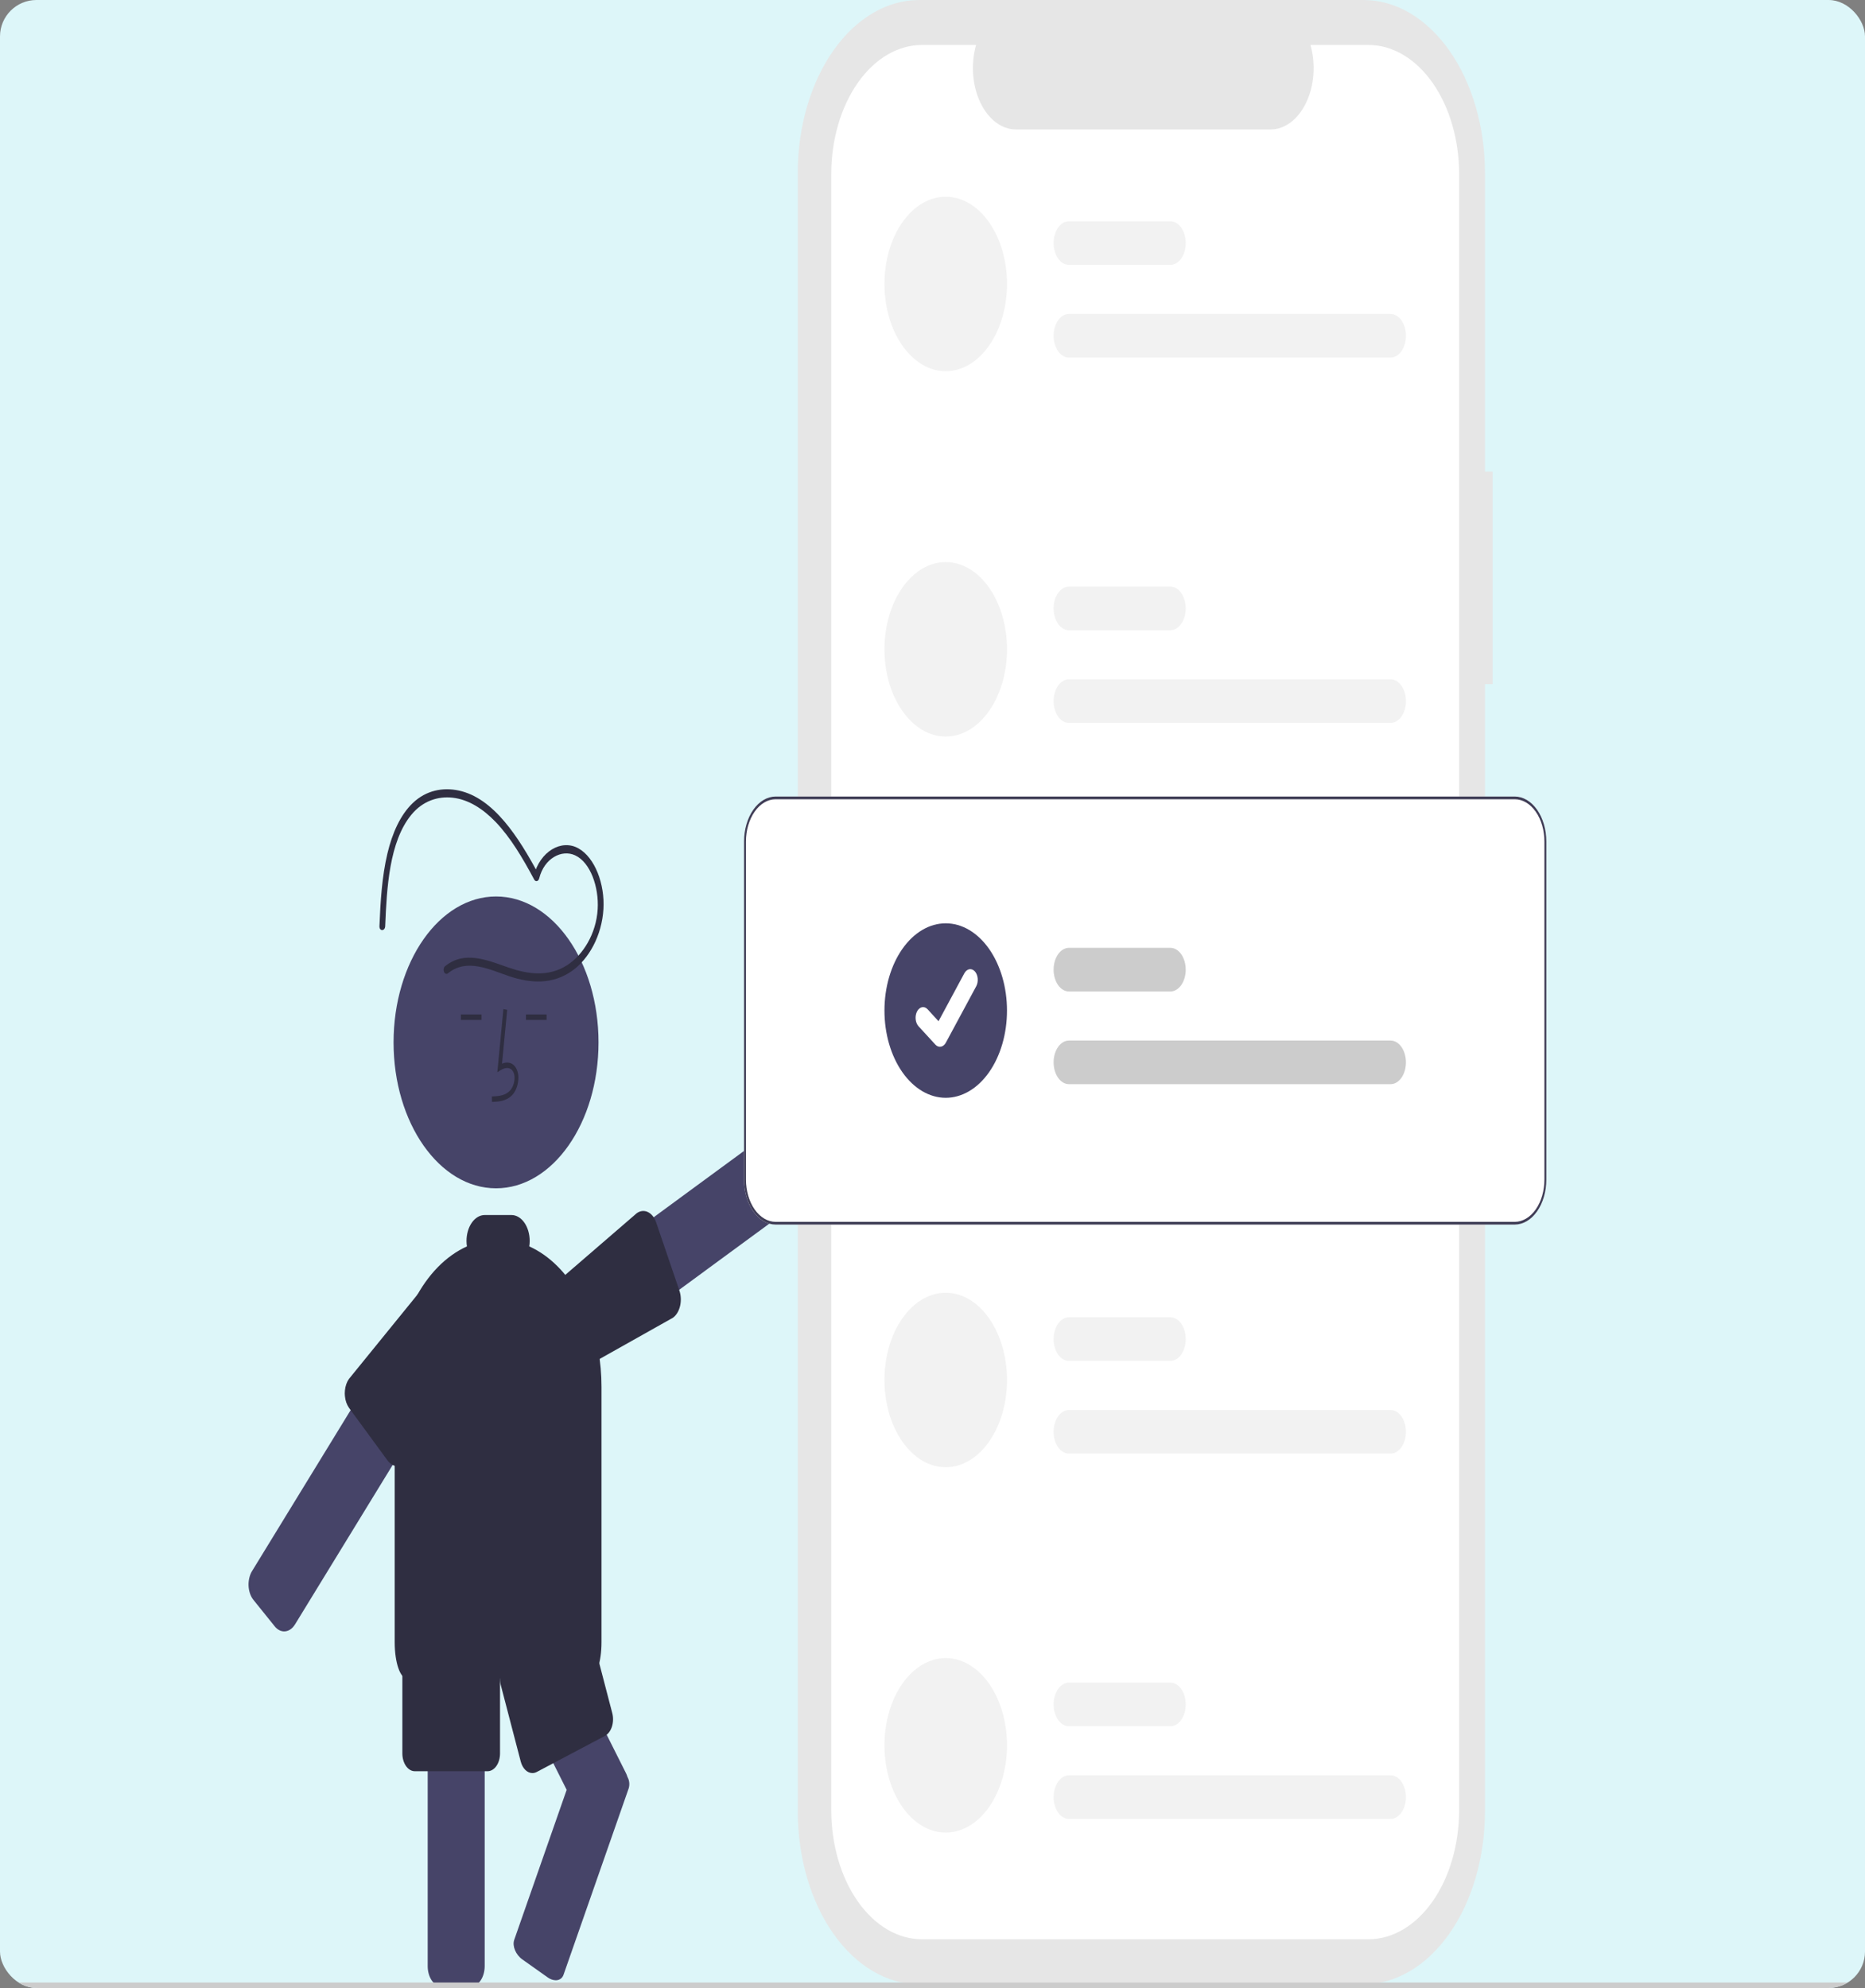 <svg width="197" height="210" viewBox="0 0 197 210" fill="none" xmlns="http://www.w3.org/2000/svg">
<rect x="0" y="0" width="197" height="210" fill="#808080" stroke="none"/>
<g clip-path="url(#clip0_256_394)">
<rect width="197" height="210" rx="3.85" fill="#DDF6F9"/>
<path d="M157.665 49.81H156.856V18.26C156.856 15.862 156.524 13.488 155.88 11.272C155.235 9.057 154.291 7.044 153.1 5.348C151.909 3.653 150.496 2.308 148.94 1.39C147.384 0.472 145.716 2.26933e-06 144.032 0H97.091C93.69 -1.06937e-05 90.428 1.924 88.023 5.348C85.618 8.773 84.267 13.417 84.267 18.26V191.344C84.267 196.187 85.618 200.832 88.023 204.256C90.428 207.681 93.69 209.604 97.091 209.604H144.032C147.433 209.604 150.695 207.681 153.1 204.256C155.505 200.832 156.856 196.187 156.856 191.344V72.267H157.665L157.665 49.81Z" fill="#E6E6E6"/>
<path d="M154.127 18.388V191.217C154.127 194.834 153.118 198.303 151.322 200.86C149.525 203.417 147.09 204.854 144.55 204.854H97.383C94.843 204.854 92.407 203.417 90.611 200.86C88.815 198.303 87.806 194.834 87.806 191.217V18.388C87.806 14.771 88.815 11.302 90.611 8.745C92.407 6.187 94.843 4.751 97.383 4.75H103.105C102.824 5.734 102.717 6.801 102.793 7.858C102.869 8.915 103.127 9.928 103.543 10.81C103.959 11.691 104.521 12.414 105.179 12.914C105.838 13.413 106.572 13.675 107.318 13.676H134.21C134.956 13.675 135.69 13.413 136.349 12.914C137.007 12.414 137.569 11.691 137.985 10.81C138.401 9.928 138.659 8.915 138.735 7.858C138.811 6.801 138.704 5.734 138.423 4.75H144.55C147.09 4.751 149.525 6.187 151.321 8.745C153.118 11.302 154.127 14.771 154.127 18.388Z" fill="white"/>
<path d="M30.019 172.332C29.652 172.332 29.298 172.144 29.021 171.801L26.772 169.007C26.469 168.63 26.284 168.098 26.256 167.527C26.229 166.955 26.361 166.392 26.625 165.959L42.979 139.258C43.012 139.203 43.047 139.151 43.084 139.103C43.358 138.736 43.718 138.528 44.094 138.518C44.47 138.509 44.835 138.699 45.119 139.051L47.37 141.844C47.52 142.031 47.642 142.258 47.731 142.512C47.819 142.766 47.872 143.042 47.885 143.325L47.885 143.326C47.899 143.609 47.873 143.893 47.81 144.162C47.746 144.431 47.646 144.679 47.515 144.893L31.162 171.594C31.02 171.826 30.844 172.012 30.647 172.139C30.45 172.266 30.236 172.332 30.019 172.332L30.019 172.332Z" fill="#464468"/>
<path d="M60.066 144.553C59.908 144.553 59.751 144.519 59.601 144.452C59.411 144.366 59.235 144.227 59.082 144.044C58.93 143.861 58.805 143.637 58.714 143.384L57.346 139.605C57.191 139.178 57.14 138.689 57.203 138.216C57.265 137.744 57.437 137.314 57.691 136.997C57.784 136.878 57.887 136.777 57.998 136.696L80.114 120.461C80.471 120.199 80.887 120.15 81.27 120.324C81.653 120.498 81.972 120.881 82.157 121.389L83.524 125.168C83.708 125.678 83.742 126.27 83.62 126.815C83.498 127.36 83.229 127.814 82.872 128.078L60.757 144.313C60.543 144.471 60.306 144.553 60.066 144.553Z" fill="#464468"/>
<path d="M59.667 145.469C59.385 145.468 59.109 145.355 58.869 145.145C58.629 144.934 58.434 144.633 58.306 144.275L56.968 140.477C56.805 140.017 56.764 139.491 56.851 138.992C56.857 138.954 56.865 138.912 56.874 138.872L56.882 138.834C56.906 138.734 56.929 138.593 56.956 138.429L56.972 138.334C57.071 137.723 57.194 136.962 57.441 136.644C57.472 136.603 57.507 136.569 57.545 136.542L67.254 128.161C67.433 128.029 67.63 127.95 67.831 127.927C68.032 127.905 68.235 127.939 68.426 128.029C68.808 128.211 69.123 128.599 69.304 129.11L71.756 136.305C71.935 136.817 71.965 137.41 71.838 137.953C71.711 138.496 71.438 138.945 71.079 139.202L60.327 145.246C60.123 145.394 59.896 145.47 59.667 145.469Z" fill="#2F2E41"/>
<path d="M52.396 125.527C58.375 125.527 63.221 118.626 63.221 110.113C63.221 101.6 58.375 94.699 52.396 94.699C46.418 94.699 41.572 101.6 41.572 110.113C41.572 118.626 46.418 125.527 52.396 125.527Z" fill="#464468"/>
<path d="M49.68 209.862H46.694C46.292 209.861 45.907 209.633 45.622 209.229C45.338 208.824 45.178 208.275 45.177 207.702V171.698C45.178 171.125 45.338 170.576 45.622 170.171C45.907 169.766 46.292 169.539 46.694 169.538H49.68C49.868 169.537 50.054 169.588 50.229 169.687C50.503 169.837 50.74 170.098 50.911 170.437C51.082 170.777 51.18 171.18 51.192 171.598C51.196 171.631 51.197 171.665 51.197 171.698V207.702C51.196 208.275 51.036 208.824 50.752 209.229C50.467 209.633 50.082 209.861 49.68 209.862Z" fill="#464468"/>
<path d="M66.319 187.789C66.305 187.755 66.29 187.722 66.273 187.691C66.232 187.554 66.18 187.423 66.119 187.302L61.03 177.164L56.837 168.815H49.686L50.191 169.82L51.091 171.614L53.88 177.167L59.857 189.07L54.317 204.917C54.091 205.562 54.477 206.489 55.175 206.984L57.847 208.879C58.112 209.072 58.405 209.177 58.702 209.185C59.079 209.185 59.392 208.986 59.524 208.609L66.41 188.909C66.465 188.727 66.485 188.528 66.469 188.332C66.453 188.135 66.401 187.948 66.319 187.789Z" fill="#464468"/>
<path d="M41.98 154.878C41.584 154.876 41.204 154.653 40.922 154.258L36.871 148.726C36.634 148.395 36.48 147.962 36.435 147.493C36.423 147.396 36.418 147.298 36.417 147.2C36.417 147.089 36.423 146.977 36.435 146.868C36.48 146.413 36.628 145.992 36.855 145.667L45.469 135.064C45.703 134.721 46.294 134.792 46.817 134.855L46.896 134.864C46.992 134.879 47.089 134.887 47.185 134.888C47.221 134.893 47.263 134.89 47.301 134.893C47.663 134.929 48.005 135.148 48.264 135.511L50.39 138.495C50.676 138.897 50.838 139.445 50.841 140.018C50.844 140.59 50.687 141.141 50.405 141.55L43.077 154.218C42.935 154.428 42.765 154.595 42.576 154.709C42.387 154.822 42.184 154.88 41.98 154.878Z" fill="#2F2E41"/>
<path d="M51.967 116.402L51.955 115.826C52.708 115.796 53.371 115.729 53.87 115.21C54.011 115.055 54.127 114.858 54.211 114.633C54.294 114.408 54.342 114.16 54.352 113.906C54.36 113.751 54.344 113.595 54.303 113.45C54.263 113.306 54.2 113.176 54.118 113.072C53.788 112.674 53.255 112.803 52.867 113.057L52.532 113.275L53.174 106.596L53.575 106.674L53.029 112.356C53.556 112.135 54.045 112.23 54.38 112.632C54.508 112.792 54.609 112.992 54.674 113.217C54.739 113.441 54.767 113.684 54.756 113.926C54.744 114.267 54.68 114.601 54.568 114.903C54.456 115.205 54.3 115.469 54.108 115.675C53.468 116.342 52.636 116.375 51.967 116.402Z" fill="#2F2E41"/>
<path d="M57.735 107.165H55.557V107.741H57.735V107.165Z" fill="#2F2E41"/>
<path d="M50.859 107.165H48.68V107.741H50.859V107.165Z" fill="#2F2E41"/>
<path d="M62.222 177.311H43.007C42.27 177.311 41.692 175.625 41.692 173.473V146.494C41.693 143.189 42.433 139.969 43.804 137.303C45.176 134.636 47.109 132.661 49.322 131.663C49.292 131.473 49.277 131.28 49.277 131.086C49.278 130.361 49.48 129.665 49.84 129.152C50.201 128.639 50.689 128.351 51.199 128.35H54.03C54.54 128.351 55.028 128.639 55.388 129.152C55.748 129.665 55.951 130.361 55.952 131.086C55.951 131.281 55.936 131.474 55.907 131.664C56.976 132.144 57.986 132.856 58.902 133.777C59.091 133.964 59.276 134.164 59.454 134.37C61.026 136.165 62.218 138.546 62.897 141.248C63.009 141.687 63.108 142.141 63.191 142.599L63.191 142.599C63.421 143.872 63.536 145.181 63.536 146.495V173.473C63.536 175.571 62.979 177.245 62.264 177.304C62.25 177.309 62.236 177.312 62.222 177.311Z" fill="#2F2E41"/>
<path d="M51.502 187.103H43.816C43.468 187.103 43.133 186.905 42.887 186.555C42.641 186.204 42.502 185.728 42.501 185.231V176.591C42.502 176.095 42.641 175.619 42.887 175.268C43.133 174.917 43.468 174.72 43.816 174.719H51.502C51.85 174.72 52.185 174.917 52.431 175.268C52.678 175.619 52.816 176.095 52.817 176.591V185.231C52.816 185.728 52.678 186.204 52.431 186.555C52.185 186.905 51.85 187.103 51.502 187.103Z" fill="#2F2E41"/>
<path d="M56.239 187.299C55.971 187.299 55.709 187.182 55.488 186.964C55.267 186.746 55.099 186.437 55.005 186.079L52.892 177.98C52.771 177.514 52.784 176.999 52.93 176.548C53.075 176.097 53.34 175.746 53.666 175.573L60.871 171.761C61.198 171.589 61.559 171.608 61.876 171.815C62.193 172.022 62.439 172.399 62.561 172.864L64.674 180.963C64.796 181.428 64.782 181.943 64.637 182.395C64.492 182.846 64.227 183.197 63.9 183.37L56.696 187.182C56.549 187.259 56.395 187.299 56.239 187.299Z" fill="#2F2E41"/>
<path d="M47.307 102.823C49.313 101.172 51.746 102.438 53.818 103.131C56.032 103.871 58.373 104.031 60.46 102.536C62.197 101.292 63.576 98.839 63.741 96.028C63.896 93.401 62.856 90.602 61.099 89.616C59.308 88.612 57.029 89.926 56.376 92.542L56.931 92.439C54.784 88.427 52.139 84.287 48.448 83.506C46.791 83.155 45.024 83.474 43.609 84.821C42.282 86.083 41.428 88.032 40.924 90.155C40.34 92.617 40.187 95.254 40.081 97.833C40.058 98.389 40.665 98.387 40.688 97.833C40.854 93.783 41.123 88.898 43.449 86.069C44.656 84.6 46.268 84.088 47.824 84.266C49.477 84.454 51.01 85.43 52.339 86.811C53.931 88.465 55.219 90.656 56.407 92.875C56.438 92.946 56.483 93.002 56.536 93.037C56.589 93.073 56.649 93.086 56.707 93.075C56.765 93.064 56.82 93.03 56.865 92.976C56.91 92.922 56.943 92.852 56.961 92.772C57.485 90.672 59.325 89.692 60.756 90.356C62.375 91.106 63.27 93.721 63.134 96.028C62.979 98.671 61.559 100.893 59.916 101.951C57.938 103.226 55.771 102.914 53.723 102.211C51.549 101.463 49.093 100.355 47.001 102.077C46.934 102.137 46.887 102.231 46.868 102.34C46.849 102.449 46.861 102.564 46.901 102.66C46.941 102.757 47.005 102.828 47.081 102.859C47.157 102.889 47.238 102.876 47.307 102.823Z" fill="#2F2E41"/>
<path d="M99.897 20.78C99.047 20.78 98.206 21.018 97.42 21.481C96.635 21.945 95.921 22.623 95.32 23.479C94.719 24.335 94.243 25.351 93.918 26.469C93.592 27.587 93.425 28.786 93.425 29.996C93.425 31.206 93.592 32.405 93.918 33.523C94.243 34.641 94.719 35.657 95.32 36.513C95.921 37.369 96.635 38.047 97.42 38.511C98.206 38.974 99.047 39.212 99.897 39.212H99.897C101.614 39.212 103.26 38.241 104.474 36.513C105.687 34.784 106.369 32.44 106.369 29.996C106.369 27.552 105.687 25.207 104.474 23.479C103.26 21.751 101.614 20.78 99.897 20.78Z" fill="#F2F2F2"/>
<path d="M146.89 37.773H112.91C112.481 37.773 112.069 37.53 111.766 37.098C111.463 36.666 111.292 36.08 111.292 35.469C111.292 34.858 111.463 34.272 111.766 33.839C112.069 33.407 112.481 33.165 112.91 33.165H146.89C147.319 33.165 147.73 33.407 148.034 33.839C148.337 34.272 148.508 34.858 148.508 35.469C148.508 36.08 148.337 36.666 148.034 37.098C147.73 37.53 147.319 37.773 146.89 37.773Z" fill="#F2F2F2"/>
<path d="M123.63 27.98H112.91C112.481 27.98 112.069 27.737 111.766 27.305C111.463 26.873 111.292 26.287 111.292 25.676C111.292 25.065 111.463 24.479 111.766 24.047C112.069 23.615 112.481 23.372 112.91 23.372H123.63C124.059 23.372 124.471 23.615 124.774 24.047C125.077 24.479 125.248 25.065 125.248 25.676C125.248 26.287 125.077 26.873 124.774 27.305C124.471 27.737 124.059 27.98 123.63 27.98Z" fill="#F2F2F2"/>
<path d="M99.897 59.373C99.047 59.373 98.206 59.611 97.42 60.075C96.635 60.538 95.921 61.217 95.32 62.072C94.719 62.928 94.243 63.944 93.918 65.062C93.592 66.18 93.425 67.379 93.425 68.589C93.425 69.799 93.592 70.998 93.918 72.116C94.243 73.234 94.719 74.25 95.32 75.106C95.921 75.962 96.635 76.641 97.42 77.104C98.206 77.567 99.047 77.805 99.897 77.805H99.897C101.614 77.805 103.26 76.835 104.474 75.106C105.687 73.378 106.369 71.034 106.369 68.589C106.369 66.145 105.687 63.801 104.474 62.072C103.26 60.344 101.614 59.373 99.897 59.373Z" fill="#F2F2F2"/>
<path d="M146.89 76.365H112.91C112.481 76.365 112.069 76.123 111.766 75.691C111.463 75.258 111.292 74.672 111.292 74.061C111.292 73.45 111.463 72.864 111.766 72.432C112.069 72 112.481 71.757 112.91 71.757H146.89C147.319 71.757 147.73 72 148.034 72.432C148.337 72.864 148.508 73.45 148.508 74.061C148.508 74.672 148.337 75.258 148.034 75.691C147.73 76.123 147.319 76.365 146.89 76.365Z" fill="#F2F2F2"/>
<path d="M123.63 66.573H112.91C112.481 66.573 112.069 66.33 111.766 65.898C111.463 65.466 111.292 64.88 111.292 64.269C111.292 63.658 111.463 63.072 111.766 62.64C112.069 62.208 112.481 61.965 112.91 61.965H123.63C124.059 61.965 124.471 62.208 124.774 62.64C125.077 63.072 125.248 63.658 125.248 64.269C125.248 64.88 125.077 65.466 124.774 65.898C124.471 66.33 124.059 66.573 123.63 66.573Z" fill="#F2F2F2"/>
<path d="M99.897 136.559C98.181 136.559 96.534 137.53 95.32 139.258C94.107 140.986 93.425 143.33 93.425 145.775C93.425 148.219 94.107 150.563 95.32 152.292C96.534 154.02 98.18 154.991 99.897 154.991H99.897C101.614 154.991 103.26 154.02 104.474 152.292C105.687 150.563 106.369 148.219 106.369 145.775C106.369 143.331 105.687 140.986 104.474 139.258C103.26 137.53 101.614 136.559 99.897 136.559Z" fill="#F2F2F2"/>
<path d="M146.89 153.551H112.91C112.481 153.551 112.069 153.308 111.766 152.876C111.463 152.444 111.292 151.858 111.292 151.247C111.292 150.636 111.463 150.05 111.766 149.618C112.069 149.186 112.481 148.943 112.91 148.943H146.89C147.319 148.943 147.73 149.186 148.034 149.618C148.337 150.05 148.508 150.636 148.508 151.247C148.508 151.858 148.337 152.444 148.034 152.876C147.73 153.308 147.319 153.551 146.89 153.551Z" fill="#F2F2F2"/>
<path d="M123.63 143.758H112.91C112.481 143.758 112.069 143.516 111.766 143.084C111.463 142.652 111.292 142.066 111.292 141.454C111.292 140.843 111.463 140.257 111.766 139.825C112.069 139.393 112.481 139.15 112.91 139.15H123.63C124.059 139.15 124.471 139.393 124.774 139.825C125.077 140.257 125.248 140.843 125.248 141.454C125.248 142.066 125.077 142.652 124.774 143.084C124.471 143.516 124.059 143.758 123.63 143.758Z" fill="#F2F2F2"/>
<path d="M99.897 175.151C99.047 175.151 98.206 175.39 97.42 175.853C96.635 176.316 95.921 176.995 95.32 177.851C94.719 178.707 94.243 179.722 93.918 180.841C93.592 181.959 93.425 183.157 93.425 184.368C93.425 185.578 93.592 186.776 93.918 187.894C94.243 189.013 94.719 190.029 95.32 190.884C95.921 191.74 96.635 192.419 97.42 192.882C98.206 193.345 99.047 193.584 99.897 193.584H99.897C101.614 193.584 103.26 192.613 104.474 190.884C105.687 189.156 106.369 186.812 106.369 184.368C106.369 181.923 105.687 179.579 104.474 177.851C103.26 176.122 101.614 175.151 99.897 175.151Z" fill="#F2F2F2"/>
<path d="M146.89 192.144H112.91C112.481 192.144 112.069 191.901 111.766 191.469C111.463 191.037 111.292 190.451 111.292 189.84C111.292 189.229 111.463 188.643 111.766 188.21C112.069 187.778 112.481 187.536 112.91 187.536H146.89C147.319 187.536 147.73 187.778 148.034 188.21C148.337 188.643 148.508 189.229 148.508 189.84C148.508 190.451 148.337 191.037 148.034 191.469C147.73 191.901 147.319 192.144 146.89 192.144Z" fill="#F2F2F2"/>
<path d="M123.63 182.351H112.91C112.481 182.351 112.069 182.109 111.766 181.676C111.463 181.244 111.292 180.658 111.292 180.047C111.292 179.436 111.463 178.85 111.766 178.418C112.069 177.986 112.481 177.743 112.91 177.743H123.63C124.059 177.743 124.471 177.986 124.774 178.418C125.077 178.85 125.248 179.436 125.248 180.047C125.248 180.658 125.077 181.244 124.774 181.676C124.471 182.109 124.059 182.351 123.63 182.351Z" fill="#F2F2F2"/>
<path d="M160.002 129.358H81.93C81.046 129.357 80.197 128.856 79.572 127.965C78.946 127.074 78.594 125.866 78.593 124.606V88.893C78.594 87.633 78.946 86.425 79.572 85.534C80.197 84.644 81.046 84.142 81.93 84.141H160.002C160.887 84.142 161.735 84.644 162.361 85.534C162.986 86.425 163.338 87.633 163.339 88.893V124.606C163.338 125.866 162.986 127.074 162.361 127.965C161.735 128.856 160.887 129.357 160.002 129.358Z" fill="white"/>
<path d="M99.897 97.534C98.181 97.534 96.534 98.505 95.32 100.233C94.107 101.961 93.425 104.306 93.425 106.75C93.425 109.194 94.107 111.538 95.32 113.267C96.534 114.995 98.18 115.966 99.897 115.966H99.897C101.614 115.966 103.26 114.995 104.474 113.267C105.687 111.538 106.369 109.194 106.369 106.75C106.369 104.306 105.687 101.961 104.474 100.233C103.26 98.505 101.614 97.534 99.897 97.534Z" fill="#464468"/>
<path d="M146.89 114.526H112.91C112.481 114.526 112.069 114.283 111.766 113.851C111.463 113.419 111.292 112.833 111.292 112.222C111.292 111.611 111.463 111.025 111.766 110.593C112.069 110.161 112.481 109.918 112.91 109.918H146.89C147.319 109.918 147.73 110.161 148.034 110.593C148.337 111.025 148.508 111.611 148.508 112.222C148.508 112.833 148.337 113.419 148.034 113.851C147.73 114.283 147.319 114.526 146.89 114.526Z" fill="#CCCCCC"/>
<path d="M123.63 104.734H112.91C112.481 104.734 112.069 104.491 111.766 104.059C111.463 103.627 111.292 103.041 111.292 102.43C111.292 101.818 111.463 101.232 111.766 100.8C112.069 100.368 112.481 100.125 112.91 100.125H123.63C124.059 100.125 124.471 100.368 124.774 100.8C125.077 101.232 125.248 101.818 125.248 102.43C125.248 103.041 125.077 103.627 124.774 104.059C124.471 104.491 124.059 104.734 123.63 104.734Z" fill="#CCCCCC"/>
<path d="M160.002 129.358H81.93C81.046 129.357 80.197 128.856 79.572 127.965C78.946 127.074 78.594 125.866 78.593 124.606V88.893C78.594 87.633 78.946 86.425 79.572 85.534C80.197 84.644 81.046 84.142 81.93 84.141H160.002C160.887 84.142 161.735 84.644 162.361 85.534C162.986 86.425 163.338 87.633 163.339 88.893V124.606C163.338 125.866 162.986 127.074 162.361 127.965C161.735 128.856 160.887 129.357 160.002 129.358ZM81.93 84.429C81.099 84.43 80.302 84.901 79.715 85.738C79.127 86.575 78.796 87.71 78.795 88.893V124.606C78.796 125.79 79.127 126.924 79.715 127.761C80.302 128.598 81.099 129.069 81.93 129.07H160.002C160.833 129.069 161.63 128.598 162.218 127.761C162.806 126.924 163.136 125.79 163.137 124.606V88.893C163.136 87.71 162.806 86.575 162.218 85.738C161.63 84.901 160.833 84.43 160.002 84.429H81.93Z" fill="#3F3D56"/>
<path d="M99.283 110.578C99.113 110.578 98.947 110.499 98.81 110.354L98.802 110.345L97.022 108.406C96.856 108.224 96.747 107.956 96.72 107.66C96.692 107.364 96.749 107.065 96.876 106.828C97.004 106.591 97.192 106.436 97.4 106.396C97.608 106.357 97.818 106.437 97.985 106.618L99.137 107.877L101.862 102.816C101.925 102.699 102.004 102.601 102.094 102.527C102.183 102.453 102.283 102.405 102.386 102.385C102.489 102.366 102.593 102.376 102.693 102.414C102.794 102.452 102.888 102.518 102.97 102.608L102.97 102.608L102.954 102.642L102.971 102.608C103.137 102.79 103.246 103.058 103.273 103.354C103.301 103.65 103.245 103.95 103.117 104.187L99.913 110.137C99.839 110.274 99.743 110.385 99.634 110.461C99.525 110.537 99.405 110.577 99.284 110.576L99.283 110.578Z" fill="white"/>
<path d="M196.798 210H0.202C0.149 210 0.097 209.97 0.059 209.916C0.021 209.862 -9.53674e-06 209.789 -9.53674e-06 209.712C-9.53674e-06 209.636 0.021 209.563 0.059 209.509C0.097 209.455 0.149 209.424 0.202 209.424H196.798C196.851 209.424 196.903 209.455 196.941 209.509C196.979 209.563 197 209.636 197 209.712C197 209.789 196.979 209.862 196.941 209.916C196.903 209.97 196.851 210 196.798 210Z" fill="#CCCCCC"/>
</g>
<defs>
<clipPath id="clip0_256_394">
<rect width="197" height="210" rx="3.85" fill="white"/>
</clipPath>
</defs>
</svg>
